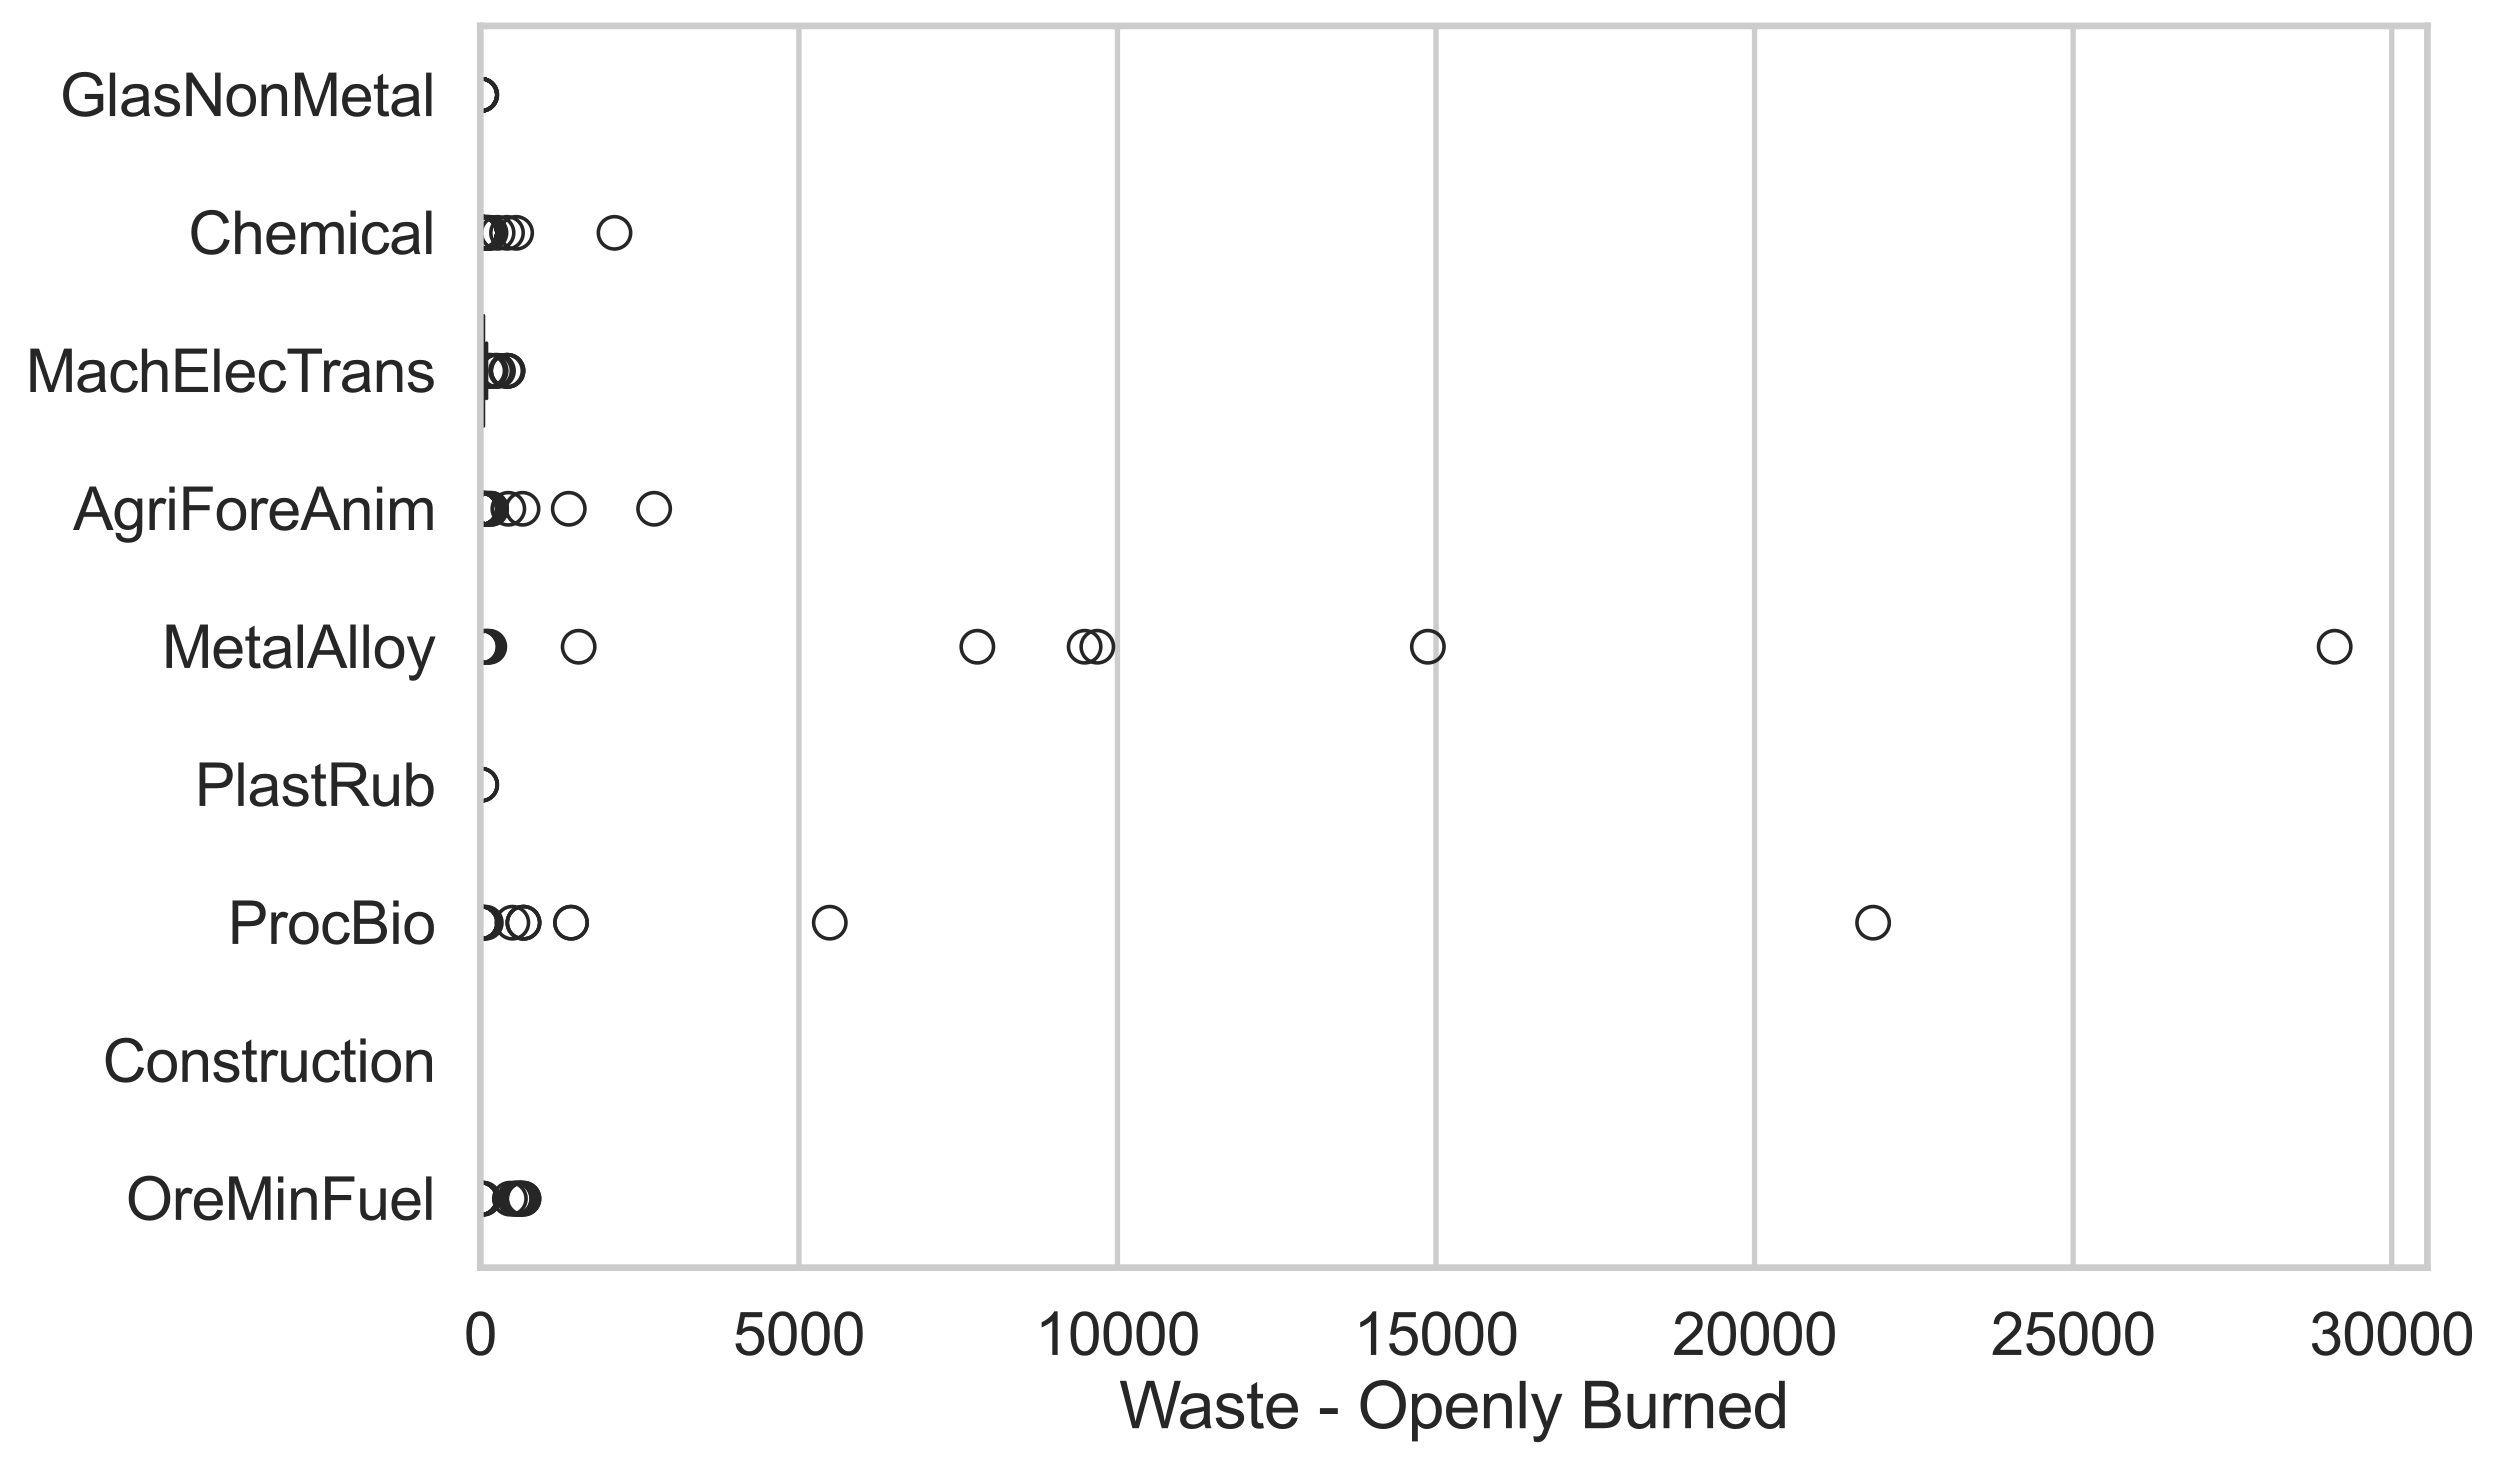 <?xml version="1.0" encoding="utf-8" standalone="no"?>
<!DOCTYPE svg PUBLIC "-//W3C//DTD SVG 1.1//EN"
  "http://www.w3.org/Graphics/SVG/1.1/DTD/svg11.dtd">
<svg xmlns:xlink="http://www.w3.org/1999/xlink" width="695.904pt" height="408.553pt" viewBox="0 0 695.904 408.553" xmlns="http://www.w3.org/2000/svg" version="1.1">
 <defs>
  <style type="text/css">*{stroke-linejoin: round; stroke-linecap: butt}</style>
 </defs>
 <g id="figure_1">
  <g id="patch_1">
   <path d="M 0 408.553 
L 695.904 408.553 
L 695.904 0 
L 0 0 
z
" style="fill: #ffffff"/>
  </g>
  <g id="axes_1">
   <g id="patch_2">
    <path d="M 133.697 352.86 
L 675.695 352.86 
L 675.695 7.2 
L 133.697 7.2 
z
" style="fill: #ffffff"/>
   </g>
   <g id="matplotlib.axis_1">
    <g id="xtick_1">
     <g id="line2d_1">
      <path d="M 133.697 352.86 
L 133.697 7.2 
" clip-path="url(#p4b4f514a23)" style="fill: none; stroke: #cccccc; stroke-width: 1.5; stroke-linecap: round"/>
     </g>
     <g id="text_1">
      <!-- 0 -->
      <g style="fill: #262626" transform="translate(129.109 377.17) scale(0.165 -0.165)">
       <defs>
        <path id="ArialMT-30" d="M 266 2259 
Q 266 3072 433 3567 
Q 600 4063 929 4331 
Q 1259 4600 1759 4600 
Q 2128 4600 2406 4451 
Q 2684 4303 2865 4023 
Q 3047 3744 3150 3342 
Q 3253 2941 3253 2259 
Q 3253 1453 3087 958 
Q 2922 463 2592 192 
Q 2263 -78 1759 -78 
Q 1097 -78 719 397 
Q 266 969 266 2259 
z
M 844 2259 
Q 844 1131 1108 757 
Q 1372 384 1759 384 
Q 2147 384 2411 759 
Q 2675 1134 2675 2259 
Q 2675 3391 2411 3762 
Q 2147 4134 1753 4134 
Q 1366 4134 1134 3806 
Q 844 3388 844 2259 
z
" transform="scale(0.016)"/>
       </defs>
       <use xlink:href="#ArialMT-30"/>
      </g>
     </g>
    </g>
    <g id="xtick_2">
     <g id="line2d_2">
      <path d="M 222.375 352.86 
L 222.375 7.2 
" clip-path="url(#p4b4f514a23)" style="fill: none; stroke: #cccccc; stroke-width: 1.5; stroke-linecap: round"/>
     </g>
     <g id="text_2">
      <!-- 5000 -->
      <g style="fill: #262626" transform="translate(204.024 377.17) scale(0.165 -0.165)">
       <defs>
        <path id="ArialMT-35" d="M 266 1200 
L 856 1250 
Q 922 819 1161 601 
Q 1400 384 1738 384 
Q 2144 384 2425 690 
Q 2706 997 2706 1503 
Q 2706 1984 2436 2262 
Q 2166 2541 1728 2541 
Q 1456 2541 1237 2417 
Q 1019 2294 894 2097 
L 366 2166 
L 809 4519 
L 3088 4519 
L 3088 3981 
L 1259 3981 
L 1013 2750 
Q 1425 3038 1878 3038 
Q 2478 3038 2890 2622 
Q 3303 2206 3303 1553 
Q 3303 931 2941 478 
Q 2500 -78 1738 -78 
Q 1113 -78 717 272 
Q 322 622 266 1200 
z
" transform="scale(0.016)"/>
       </defs>
       <use xlink:href="#ArialMT-35"/>
       <use xlink:href="#ArialMT-30" transform="translate(55.615 0)"/>
       <use xlink:href="#ArialMT-30" transform="translate(111.23 0)"/>
       <use xlink:href="#ArialMT-30" transform="translate(166.846 0)"/>
      </g>
     </g>
    </g>
    <g id="xtick_3">
     <g id="line2d_3">
      <path d="M 311.053 352.86 
L 311.053 7.2 
" clip-path="url(#p4b4f514a23)" style="fill: none; stroke: #cccccc; stroke-width: 1.5; stroke-linecap: round"/>
     </g>
     <g id="text_3">
      <!-- 10000 -->
      <g style="fill: #262626" transform="translate(288.114 377.17) scale(0.165 -0.165)">
       <defs>
        <path id="ArialMT-31" d="M 2384 0 
L 1822 0 
L 1822 3584 
Q 1619 3391 1289 3197 
Q 959 3003 697 2906 
L 697 3450 
Q 1169 3672 1522 3987 
Q 1875 4303 2022 4600 
L 2384 4600 
L 2384 0 
z
" transform="scale(0.016)"/>
       </defs>
       <use xlink:href="#ArialMT-31"/>
       <use xlink:href="#ArialMT-30" transform="translate(55.615 0)"/>
       <use xlink:href="#ArialMT-30" transform="translate(111.23 0)"/>
       <use xlink:href="#ArialMT-30" transform="translate(166.846 0)"/>
       <use xlink:href="#ArialMT-30" transform="translate(222.461 0)"/>
      </g>
     </g>
    </g>
    <g id="xtick_4">
     <g id="line2d_4">
      <path d="M 399.731 352.86 
L 399.731 7.2 
" clip-path="url(#p4b4f514a23)" style="fill: none; stroke: #cccccc; stroke-width: 1.5; stroke-linecap: round"/>
     </g>
     <g id="text_4">
      <!-- 15000 -->
      <g style="fill: #262626" transform="translate(376.792 377.17) scale(0.165 -0.165)">
       <use xlink:href="#ArialMT-31"/>
       <use xlink:href="#ArialMT-35" transform="translate(55.615 0)"/>
       <use xlink:href="#ArialMT-30" transform="translate(111.23 0)"/>
       <use xlink:href="#ArialMT-30" transform="translate(166.846 0)"/>
       <use xlink:href="#ArialMT-30" transform="translate(222.461 0)"/>
      </g>
     </g>
    </g>
    <g id="xtick_5">
     <g id="line2d_5">
      <path d="M 488.409 352.86 
L 488.409 7.2 
" clip-path="url(#p4b4f514a23)" style="fill: none; stroke: #cccccc; stroke-width: 1.5; stroke-linecap: round"/>
     </g>
     <g id="text_5">
      <!-- 20000 -->
      <g style="fill: #262626" transform="translate(465.47 377.17) scale(0.165 -0.165)">
       <defs>
        <path id="ArialMT-32" d="M 3222 541 
L 3222 0 
L 194 0 
Q 188 203 259 391 
Q 375 700 629 1000 
Q 884 1300 1366 1694 
Q 2113 2306 2375 2664 
Q 2638 3022 2638 3341 
Q 2638 3675 2398 3904 
Q 2159 4134 1775 4134 
Q 1369 4134 1125 3890 
Q 881 3647 878 3216 
L 300 3275 
Q 359 3922 746 4261 
Q 1134 4600 1788 4600 
Q 2447 4600 2831 4234 
Q 3216 3869 3216 3328 
Q 3216 3053 3103 2787 
Q 2991 2522 2730 2228 
Q 2469 1934 1863 1422 
Q 1356 997 1212 845 
Q 1069 694 975 541 
L 3222 541 
z
" transform="scale(0.016)"/>
       </defs>
       <use xlink:href="#ArialMT-32"/>
       <use xlink:href="#ArialMT-30" transform="translate(55.615 0)"/>
       <use xlink:href="#ArialMT-30" transform="translate(111.23 0)"/>
       <use xlink:href="#ArialMT-30" transform="translate(166.846 0)"/>
       <use xlink:href="#ArialMT-30" transform="translate(222.461 0)"/>
      </g>
     </g>
    </g>
    <g id="xtick_6">
     <g id="line2d_6">
      <path d="M 577.087 352.86 
L 577.087 7.2 
" clip-path="url(#p4b4f514a23)" style="fill: none; stroke: #cccccc; stroke-width: 1.5; stroke-linecap: round"/>
     </g>
     <g id="text_6">
      <!-- 25000 -->
      <g style="fill: #262626" transform="translate(554.148 377.17) scale(0.165 -0.165)">
       <use xlink:href="#ArialMT-32"/>
       <use xlink:href="#ArialMT-35" transform="translate(55.615 0)"/>
       <use xlink:href="#ArialMT-30" transform="translate(111.23 0)"/>
       <use xlink:href="#ArialMT-30" transform="translate(166.846 0)"/>
       <use xlink:href="#ArialMT-30" transform="translate(222.461 0)"/>
      </g>
     </g>
    </g>
    <g id="xtick_7">
     <g id="line2d_7">
      <path d="M 665.765 352.86 
L 665.765 7.2 
" clip-path="url(#p4b4f514a23)" style="fill: none; stroke: #cccccc; stroke-width: 1.5; stroke-linecap: round"/>
     </g>
     <g id="text_7">
      <!-- 30000 -->
      <g style="fill: #262626" transform="translate(642.826 377.17) scale(0.165 -0.165)">
       <defs>
        <path id="ArialMT-33" d="M 269 1209 
L 831 1284 
Q 928 806 1161 595 
Q 1394 384 1728 384 
Q 2125 384 2398 659 
Q 2672 934 2672 1341 
Q 2672 1728 2419 1979 
Q 2166 2231 1775 2231 
Q 1616 2231 1378 2169 
L 1441 2663 
Q 1497 2656 1531 2656 
Q 1891 2656 2178 2843 
Q 2466 3031 2466 3422 
Q 2466 3731 2256 3934 
Q 2047 4138 1716 4138 
Q 1388 4138 1169 3931 
Q 950 3725 888 3313 
L 325 3413 
Q 428 3978 793 4289 
Q 1159 4600 1703 4600 
Q 2078 4600 2393 4439 
Q 2709 4278 2876 4000 
Q 3044 3722 3044 3409 
Q 3044 3113 2884 2869 
Q 2725 2625 2413 2481 
Q 2819 2388 3044 2092 
Q 3269 1797 3269 1353 
Q 3269 753 2831 336 
Q 2394 -81 1725 -81 
Q 1122 -81 723 278 
Q 325 638 269 1209 
z
" transform="scale(0.016)"/>
       </defs>
       <use xlink:href="#ArialMT-33"/>
       <use xlink:href="#ArialMT-30" transform="translate(55.615 0)"/>
       <use xlink:href="#ArialMT-30" transform="translate(111.23 0)"/>
       <use xlink:href="#ArialMT-30" transform="translate(166.846 0)"/>
       <use xlink:href="#ArialMT-30" transform="translate(222.461 0)"/>
      </g>
     </g>
    </g>
    <g id="text_8">
     <!-- Waste - Openly Burned -->
     <g style="fill: #262626" transform="translate(311.497 397.564) scale(0.18 -0.18)">
      <defs>
       <path id="ArialMT-57" d="M 1294 0 
L 78 4581 
L 700 4581 
L 1397 1578 
Q 1509 1106 1591 641 
Q 1766 1375 1797 1488 
L 2669 4581 
L 3400 4581 
L 4056 2263 
Q 4303 1400 4413 641 
Q 4500 1075 4641 1638 
L 5359 4581 
L 5969 4581 
L 4713 0 
L 4128 0 
L 3163 3491 
Q 3041 3928 3019 4028 
Q 2947 3713 2884 3491 
L 1913 0 
L 1294 0 
z
" transform="scale(0.016)"/>
       <path id="ArialMT-61" d="M 2588 409 
Q 2275 144 1986 34 
Q 1697 -75 1366 -75 
Q 819 -75 525 192 
Q 231 459 231 875 
Q 231 1119 342 1320 
Q 453 1522 633 1644 
Q 813 1766 1038 1828 
Q 1203 1872 1538 1913 
Q 2219 1994 2541 2106 
Q 2544 2222 2544 2253 
Q 2544 2597 2384 2738 
Q 2169 2928 1744 2928 
Q 1347 2928 1158 2789 
Q 969 2650 878 2297 
L 328 2372 
Q 403 2725 575 2942 
Q 747 3159 1072 3276 
Q 1397 3394 1825 3394 
Q 2250 3394 2515 3294 
Q 2781 3194 2906 3042 
Q 3031 2891 3081 2659 
Q 3109 2516 3109 2141 
L 3109 1391 
Q 3109 606 3145 398 
Q 3181 191 3288 0 
L 2700 0 
Q 2613 175 2588 409 
z
M 2541 1666 
Q 2234 1541 1622 1453 
Q 1275 1403 1131 1340 
Q 988 1278 909 1158 
Q 831 1038 831 891 
Q 831 666 1001 516 
Q 1172 366 1500 366 
Q 1825 366 2078 508 
Q 2331 650 2450 897 
Q 2541 1088 2541 1459 
L 2541 1666 
z
" transform="scale(0.016)"/>
       <path id="ArialMT-73" d="M 197 991 
L 753 1078 
Q 800 744 1014 566 
Q 1228 388 1613 388 
Q 2000 388 2187 545 
Q 2375 703 2375 916 
Q 2375 1106 2209 1216 
Q 2094 1291 1634 1406 
Q 1016 1563 777 1677 
Q 538 1791 414 1992 
Q 291 2194 291 2438 
Q 291 2659 392 2848 
Q 494 3038 669 3163 
Q 800 3259 1026 3326 
Q 1253 3394 1513 3394 
Q 1903 3394 2198 3281 
Q 2494 3169 2634 2976 
Q 2775 2784 2828 2463 
L 2278 2388 
Q 2241 2644 2061 2787 
Q 1881 2931 1553 2931 
Q 1166 2931 1000 2803 
Q 834 2675 834 2503 
Q 834 2394 903 2306 
Q 972 2216 1119 2156 
Q 1203 2125 1616 2013 
Q 2213 1853 2448 1751 
Q 2684 1650 2818 1456 
Q 2953 1263 2953 975 
Q 2953 694 2789 445 
Q 2625 197 2315 61 
Q 2006 -75 1616 -75 
Q 969 -75 630 194 
Q 291 463 197 991 
z
" transform="scale(0.016)"/>
       <path id="ArialMT-74" d="M 1650 503 
L 1731 6 
Q 1494 -44 1306 -44 
Q 1000 -44 831 53 
Q 663 150 594 308 
Q 525 466 525 972 
L 525 2881 
L 113 2881 
L 113 3319 
L 525 3319 
L 525 4141 
L 1084 4478 
L 1084 3319 
L 1650 3319 
L 1650 2881 
L 1084 2881 
L 1084 941 
Q 1084 700 1114 631 
Q 1144 563 1211 522 
Q 1278 481 1403 481 
Q 1497 481 1650 503 
z
" transform="scale(0.016)"/>
       <path id="ArialMT-65" d="M 2694 1069 
L 3275 997 
Q 3138 488 2766 206 
Q 2394 -75 1816 -75 
Q 1088 -75 661 373 
Q 234 822 234 1631 
Q 234 2469 665 2931 
Q 1097 3394 1784 3394 
Q 2450 3394 2872 2941 
Q 3294 2488 3294 1666 
Q 3294 1616 3291 1516 
L 816 1516 
Q 847 969 1125 678 
Q 1403 388 1819 388 
Q 2128 388 2347 550 
Q 2566 713 2694 1069 
z
M 847 1978 
L 2700 1978 
Q 2663 2397 2488 2606 
Q 2219 2931 1791 2931 
Q 1403 2931 1139 2672 
Q 875 2413 847 1978 
z
" transform="scale(0.016)"/>
       <path id="ArialMT-20" transform="scale(0.016)"/>
       <path id="ArialMT-2d" d="M 203 1375 
L 203 1941 
L 1931 1941 
L 1931 1375 
L 203 1375 
z
" transform="scale(0.016)"/>
       <path id="ArialMT-4f" d="M 309 2231 
Q 309 3372 921 4017 
Q 1534 4663 2503 4663 
Q 3138 4663 3647 4359 
Q 4156 4056 4423 3514 
Q 4691 2972 4691 2284 
Q 4691 1588 4409 1038 
Q 4128 488 3612 205 
Q 3097 -78 2500 -78 
Q 1853 -78 1343 234 
Q 834 547 571 1087 
Q 309 1628 309 2231 
z
M 934 2222 
Q 934 1394 1379 917 
Q 1825 441 2497 441 
Q 3181 441 3623 922 
Q 4066 1403 4066 2288 
Q 4066 2847 3877 3264 
Q 3688 3681 3323 3911 
Q 2959 4141 2506 4141 
Q 1863 4141 1398 3698 
Q 934 3256 934 2222 
z
" transform="scale(0.016)"/>
       <path id="ArialMT-70" d="M 422 -1272 
L 422 3319 
L 934 3319 
L 934 2888 
Q 1116 3141 1344 3267 
Q 1572 3394 1897 3394 
Q 2322 3394 2647 3175 
Q 2972 2956 3137 2557 
Q 3303 2159 3303 1684 
Q 3303 1175 3120 767 
Q 2938 359 2589 142 
Q 2241 -75 1856 -75 
Q 1575 -75 1351 44 
Q 1128 163 984 344 
L 984 -1272 
L 422 -1272 
z
M 931 1641 
Q 931 1000 1190 694 
Q 1450 388 1819 388 
Q 2194 388 2461 705 
Q 2728 1022 2728 1688 
Q 2728 2322 2467 2637 
Q 2206 2953 1844 2953 
Q 1484 2953 1207 2617 
Q 931 2281 931 1641 
z
" transform="scale(0.016)"/>
       <path id="ArialMT-6e" d="M 422 0 
L 422 3319 
L 928 3319 
L 928 2847 
Q 1294 3394 1984 3394 
Q 2284 3394 2536 3286 
Q 2788 3178 2913 3003 
Q 3038 2828 3088 2588 
Q 3119 2431 3119 2041 
L 3119 0 
L 2556 0 
L 2556 2019 
Q 2556 2363 2490 2533 
Q 2425 2703 2258 2804 
Q 2091 2906 1866 2906 
Q 1506 2906 1245 2678 
Q 984 2450 984 1813 
L 984 0 
L 422 0 
z
" transform="scale(0.016)"/>
       <path id="ArialMT-6c" d="M 409 0 
L 409 4581 
L 972 4581 
L 972 0 
L 409 0 
z
" transform="scale(0.016)"/>
       <path id="ArialMT-79" d="M 397 -1278 
L 334 -750 
Q 519 -800 656 -800 
Q 844 -800 956 -737 
Q 1069 -675 1141 -563 
Q 1194 -478 1313 -144 
Q 1328 -97 1363 -6 
L 103 3319 
L 709 3319 
L 1400 1397 
Q 1534 1031 1641 628 
Q 1738 1016 1872 1384 
L 2581 3319 
L 3144 3319 
L 1881 -56 
Q 1678 -603 1566 -809 
Q 1416 -1088 1222 -1217 
Q 1028 -1347 759 -1347 
Q 597 -1347 397 -1278 
z
" transform="scale(0.016)"/>
       <path id="ArialMT-42" d="M 469 0 
L 469 4581 
L 2188 4581 
Q 2713 4581 3030 4442 
Q 3347 4303 3526 4014 
Q 3706 3725 3706 3409 
Q 3706 3116 3547 2856 
Q 3388 2597 3066 2438 
Q 3481 2316 3704 2022 
Q 3928 1728 3928 1328 
Q 3928 1006 3792 729 
Q 3656 453 3456 303 
Q 3256 153 2954 76 
Q 2653 0 2216 0 
L 469 0 
z
M 1075 2656 
L 2066 2656 
Q 2469 2656 2644 2709 
Q 2875 2778 2992 2937 
Q 3109 3097 3109 3338 
Q 3109 3566 3000 3739 
Q 2891 3913 2687 3977 
Q 2484 4041 1991 4041 
L 1075 4041 
L 1075 2656 
z
M 1075 541 
L 2216 541 
Q 2509 541 2628 563 
Q 2838 600 2978 687 
Q 3119 775 3209 942 
Q 3300 1109 3300 1328 
Q 3300 1584 3169 1773 
Q 3038 1963 2805 2039 
Q 2572 2116 2134 2116 
L 1075 2116 
L 1075 541 
z
" transform="scale(0.016)"/>
       <path id="ArialMT-75" d="M 2597 0 
L 2597 488 
Q 2209 -75 1544 -75 
Q 1250 -75 995 37 
Q 741 150 617 320 
Q 494 491 444 738 
Q 409 903 409 1263 
L 409 3319 
L 972 3319 
L 972 1478 
Q 972 1038 1006 884 
Q 1059 663 1231 536 
Q 1403 409 1656 409 
Q 1909 409 2131 539 
Q 2353 669 2445 892 
Q 2538 1116 2538 1541 
L 2538 3319 
L 3100 3319 
L 3100 0 
L 2597 0 
z
" transform="scale(0.016)"/>
       <path id="ArialMT-72" d="M 416 0 
L 416 3319 
L 922 3319 
L 922 2816 
Q 1116 3169 1280 3281 
Q 1444 3394 1641 3394 
Q 1925 3394 2219 3213 
L 2025 2691 
Q 1819 2813 1613 2813 
Q 1428 2813 1281 2702 
Q 1134 2591 1072 2394 
Q 978 2094 978 1738 
L 978 0 
L 416 0 
z
" transform="scale(0.016)"/>
       <path id="ArialMT-64" d="M 2575 0 
L 2575 419 
Q 2259 -75 1647 -75 
Q 1250 -75 917 144 
Q 584 363 401 755 
Q 219 1147 219 1656 
Q 219 2153 384 2558 
Q 550 2963 881 3178 
Q 1213 3394 1622 3394 
Q 1922 3394 2156 3267 
Q 2391 3141 2538 2938 
L 2538 4581 
L 3097 4581 
L 3097 0 
L 2575 0 
z
M 797 1656 
Q 797 1019 1065 703 
Q 1334 388 1700 388 
Q 2069 388 2326 689 
Q 2584 991 2584 1609 
Q 2584 2291 2321 2609 
Q 2059 2928 1675 2928 
Q 1300 2928 1048 2622 
Q 797 2316 797 1656 
z
" transform="scale(0.016)"/>
      </defs>
      <use xlink:href="#ArialMT-57"/>
      <use xlink:href="#ArialMT-61" transform="translate(90.635 0)"/>
      <use xlink:href="#ArialMT-73" transform="translate(146.25 0)"/>
      <use xlink:href="#ArialMT-74" transform="translate(196.25 0)"/>
      <use xlink:href="#ArialMT-65" transform="translate(224.033 0)"/>
      <use xlink:href="#ArialMT-20" transform="translate(279.648 0)"/>
      <use xlink:href="#ArialMT-2d" transform="translate(307.432 0)"/>
      <use xlink:href="#ArialMT-20" transform="translate(340.732 0)"/>
      <use xlink:href="#ArialMT-4f" transform="translate(368.516 0)"/>
      <use xlink:href="#ArialMT-70" transform="translate(446.299 0)"/>
      <use xlink:href="#ArialMT-65" transform="translate(501.914 0)"/>
      <use xlink:href="#ArialMT-6e" transform="translate(557.529 0)"/>
      <use xlink:href="#ArialMT-6c" transform="translate(613.145 0)"/>
      <use xlink:href="#ArialMT-79" transform="translate(635.361 0)"/>
      <use xlink:href="#ArialMT-20" transform="translate(685.361 0)"/>
      <use xlink:href="#ArialMT-42" transform="translate(713.145 0)"/>
      <use xlink:href="#ArialMT-75" transform="translate(779.844 0)"/>
      <use xlink:href="#ArialMT-72" transform="translate(835.459 0)"/>
      <use xlink:href="#ArialMT-6e" transform="translate(868.76 0)"/>
      <use xlink:href="#ArialMT-65" transform="translate(924.375 0)"/>
      <use xlink:href="#ArialMT-64" transform="translate(979.99 0)"/>
     </g>
    </g>
   </g>
   <g id="matplotlib.axis_2">
    <g id="ytick_1">
     <g id="text_9">
      <!-- GlasNonMetal -->
      <g style="fill: #262626" transform="translate(16.659 32.309) scale(0.165 -0.165)">
       <defs>
        <path id="ArialMT-47" d="M 2638 1797 
L 2638 2334 
L 4578 2338 
L 4578 638 
Q 4131 281 3656 101 
Q 3181 -78 2681 -78 
Q 2006 -78 1454 211 
Q 903 500 622 1047 
Q 341 1594 341 2269 
Q 341 2938 620 3517 
Q 900 4097 1425 4378 
Q 1950 4659 2634 4659 
Q 3131 4659 3532 4498 
Q 3934 4338 4162 4050 
Q 4391 3763 4509 3300 
L 3963 3150 
Q 3859 3500 3706 3700 
Q 3553 3900 3268 4020 
Q 2984 4141 2638 4141 
Q 2222 4141 1919 4014 
Q 1616 3888 1430 3681 
Q 1244 3475 1141 3228 
Q 966 2803 966 2306 
Q 966 1694 1177 1281 
Q 1388 869 1791 669 
Q 2194 469 2647 469 
Q 3041 469 3416 620 
Q 3791 772 3984 944 
L 3984 1797 
L 2638 1797 
z
" transform="scale(0.016)"/>
        <path id="ArialMT-4e" d="M 488 0 
L 488 4581 
L 1109 4581 
L 3516 984 
L 3516 4581 
L 4097 4581 
L 4097 0 
L 3475 0 
L 1069 3600 
L 1069 0 
L 488 0 
z
" transform="scale(0.016)"/>
        <path id="ArialMT-6f" d="M 213 1659 
Q 213 2581 725 3025 
Q 1153 3394 1769 3394 
Q 2453 3394 2887 2945 
Q 3322 2497 3322 1706 
Q 3322 1066 3130 698 
Q 2938 331 2570 128 
Q 2203 -75 1769 -75 
Q 1072 -75 642 372 
Q 213 819 213 1659 
z
M 791 1659 
Q 791 1022 1069 705 
Q 1347 388 1769 388 
Q 2188 388 2466 706 
Q 2744 1025 2744 1678 
Q 2744 2294 2464 2611 
Q 2184 2928 1769 2928 
Q 1347 2928 1069 2612 
Q 791 2297 791 1659 
z
" transform="scale(0.016)"/>
        <path id="ArialMT-4d" d="M 475 0 
L 475 4581 
L 1388 4581 
L 2472 1338 
Q 2622 884 2691 659 
Q 2769 909 2934 1394 
L 4031 4581 
L 4847 4581 
L 4847 0 
L 4263 0 
L 4263 3834 
L 2931 0 
L 2384 0 
L 1059 3900 
L 1059 0 
L 475 0 
z
" transform="scale(0.016)"/>
       </defs>
       <use xlink:href="#ArialMT-47"/>
       <use xlink:href="#ArialMT-6c" transform="translate(77.783 0)"/>
       <use xlink:href="#ArialMT-61" transform="translate(100 0)"/>
       <use xlink:href="#ArialMT-73" transform="translate(155.615 0)"/>
       <use xlink:href="#ArialMT-4e" transform="translate(205.615 0)"/>
       <use xlink:href="#ArialMT-6f" transform="translate(277.832 0)"/>
       <use xlink:href="#ArialMT-6e" transform="translate(333.447 0)"/>
       <use xlink:href="#ArialMT-4d" transform="translate(389.062 0)"/>
       <use xlink:href="#ArialMT-65" transform="translate(472.363 0)"/>
       <use xlink:href="#ArialMT-74" transform="translate(527.979 0)"/>
       <use xlink:href="#ArialMT-61" transform="translate(555.762 0)"/>
       <use xlink:href="#ArialMT-6c" transform="translate(611.377 0)"/>
      </g>
     </g>
    </g>
    <g id="ytick_2">
     <g id="text_10">
      <!-- Chemical -->
      <g style="fill: #262626" transform="translate(52.428 70.715) scale(0.165 -0.165)">
       <defs>
        <path id="ArialMT-43" d="M 3763 1606 
L 4369 1453 
Q 4178 706 3683 314 
Q 3188 -78 2472 -78 
Q 1731 -78 1267 223 
Q 803 525 561 1097 
Q 319 1669 319 2325 
Q 319 3041 592 3573 
Q 866 4106 1370 4382 
Q 1875 4659 2481 4659 
Q 3169 4659 3637 4309 
Q 4106 3959 4291 3325 
L 3694 3184 
Q 3534 3684 3231 3912 
Q 2928 4141 2469 4141 
Q 1941 4141 1586 3887 
Q 1231 3634 1087 3207 
Q 944 2781 944 2328 
Q 944 1744 1114 1308 
Q 1284 872 1643 656 
Q 2003 441 2422 441 
Q 2931 441 3284 734 
Q 3638 1028 3763 1606 
z
" transform="scale(0.016)"/>
        <path id="ArialMT-68" d="M 422 0 
L 422 4581 
L 984 4581 
L 984 2938 
Q 1378 3394 1978 3394 
Q 2347 3394 2619 3248 
Q 2891 3103 3008 2847 
Q 3125 2591 3125 2103 
L 3125 0 
L 2563 0 
L 2563 2103 
Q 2563 2525 2380 2717 
Q 2197 2909 1863 2909 
Q 1613 2909 1392 2779 
Q 1172 2650 1078 2428 
Q 984 2206 984 1816 
L 984 0 
L 422 0 
z
" transform="scale(0.016)"/>
        <path id="ArialMT-6d" d="M 422 0 
L 422 3319 
L 925 3319 
L 925 2853 
Q 1081 3097 1340 3245 
Q 1600 3394 1931 3394 
Q 2300 3394 2536 3241 
Q 2772 3088 2869 2813 
Q 3263 3394 3894 3394 
Q 4388 3394 4653 3120 
Q 4919 2847 4919 2278 
L 4919 0 
L 4359 0 
L 4359 2091 
Q 4359 2428 4304 2576 
Q 4250 2725 4106 2815 
Q 3963 2906 3769 2906 
Q 3419 2906 3187 2673 
Q 2956 2441 2956 1928 
L 2956 0 
L 2394 0 
L 2394 2156 
Q 2394 2531 2256 2718 
Q 2119 2906 1806 2906 
Q 1569 2906 1367 2781 
Q 1166 2656 1075 2415 
Q 984 2175 984 1722 
L 984 0 
L 422 0 
z
" transform="scale(0.016)"/>
        <path id="ArialMT-69" d="M 425 3934 
L 425 4581 
L 988 4581 
L 988 3934 
L 425 3934 
z
M 425 0 
L 425 3319 
L 988 3319 
L 988 0 
L 425 0 
z
" transform="scale(0.016)"/>
        <path id="ArialMT-63" d="M 2588 1216 
L 3141 1144 
Q 3050 572 2676 248 
Q 2303 -75 1759 -75 
Q 1078 -75 664 370 
Q 250 816 250 1647 
Q 250 2184 428 2587 
Q 606 2991 970 3192 
Q 1334 3394 1763 3394 
Q 2303 3394 2647 3120 
Q 2991 2847 3088 2344 
L 2541 2259 
Q 2463 2594 2264 2762 
Q 2066 2931 1784 2931 
Q 1359 2931 1093 2626 
Q 828 2322 828 1663 
Q 828 994 1084 691 
Q 1341 388 1753 388 
Q 2084 388 2306 591 
Q 2528 794 2588 1216 
z
" transform="scale(0.016)"/>
       </defs>
       <use xlink:href="#ArialMT-43"/>
       <use xlink:href="#ArialMT-68" transform="translate(72.217 0)"/>
       <use xlink:href="#ArialMT-65" transform="translate(127.832 0)"/>
       <use xlink:href="#ArialMT-6d" transform="translate(183.447 0)"/>
       <use xlink:href="#ArialMT-69" transform="translate(266.748 0)"/>
       <use xlink:href="#ArialMT-63" transform="translate(288.965 0)"/>
       <use xlink:href="#ArialMT-61" transform="translate(338.965 0)"/>
       <use xlink:href="#ArialMT-6c" transform="translate(394.58 0)"/>
      </g>
     </g>
    </g>
    <g id="ytick_3">
     <g id="text_11">
      <!-- MachElecTrans -->
      <g style="fill: #262626" transform="translate(7.2 109.122) scale(0.165 -0.165)">
       <defs>
        <path id="ArialMT-45" d="M 506 0 
L 506 4581 
L 3819 4581 
L 3819 4041 
L 1113 4041 
L 1113 2638 
L 3647 2638 
L 3647 2100 
L 1113 2100 
L 1113 541 
L 3925 541 
L 3925 0 
L 506 0 
z
" transform="scale(0.016)"/>
        <path id="ArialMT-54" d="M 1659 0 
L 1659 4041 
L 150 4041 
L 150 4581 
L 3781 4581 
L 3781 4041 
L 2266 4041 
L 2266 0 
L 1659 0 
z
" transform="scale(0.016)"/>
       </defs>
       <use xlink:href="#ArialMT-4d"/>
       <use xlink:href="#ArialMT-61" transform="translate(83.301 0)"/>
       <use xlink:href="#ArialMT-63" transform="translate(138.916 0)"/>
       <use xlink:href="#ArialMT-68" transform="translate(188.916 0)"/>
       <use xlink:href="#ArialMT-45" transform="translate(244.531 0)"/>
       <use xlink:href="#ArialMT-6c" transform="translate(311.23 0)"/>
       <use xlink:href="#ArialMT-65" transform="translate(333.447 0)"/>
       <use xlink:href="#ArialMT-63" transform="translate(389.062 0)"/>
       <use xlink:href="#ArialMT-54" transform="translate(439.062 0)"/>
       <use xlink:href="#ArialMT-72" transform="translate(496.396 0)"/>
       <use xlink:href="#ArialMT-61" transform="translate(529.697 0)"/>
       <use xlink:href="#ArialMT-6e" transform="translate(585.312 0)"/>
       <use xlink:href="#ArialMT-73" transform="translate(640.928 0)"/>
      </g>
     </g>
    </g>
    <g id="ytick_4">
     <g id="text_12">
      <!-- AgriForeAnim -->
      <g style="fill: #262626" transform="translate(20.341 147.529) scale(0.165 -0.165)">
       <defs>
        <path id="ArialMT-41" d="M -9 0 
L 1750 4581 
L 2403 4581 
L 4278 0 
L 3588 0 
L 3053 1388 
L 1138 1388 
L 634 0 
L -9 0 
z
M 1313 1881 
L 2866 1881 
L 2388 3150 
Q 2169 3728 2063 4100 
Q 1975 3659 1816 3225 
L 1313 1881 
z
" transform="scale(0.016)"/>
        <path id="ArialMT-67" d="M 319 -275 
L 866 -356 
Q 900 -609 1056 -725 
Q 1266 -881 1628 -881 
Q 2019 -881 2231 -725 
Q 2444 -569 2519 -288 
Q 2563 -116 2559 434 
Q 2191 0 1641 0 
Q 956 0 581 494 
Q 206 988 206 1678 
Q 206 2153 378 2554 
Q 550 2956 876 3175 
Q 1203 3394 1644 3394 
Q 2231 3394 2613 2919 
L 2613 3319 
L 3131 3319 
L 3131 450 
Q 3131 -325 2973 -648 
Q 2816 -972 2473 -1159 
Q 2131 -1347 1631 -1347 
Q 1038 -1347 672 -1080 
Q 306 -813 319 -275 
z
M 784 1719 
Q 784 1066 1043 766 
Q 1303 466 1694 466 
Q 2081 466 2343 764 
Q 2606 1063 2606 1700 
Q 2606 2309 2336 2618 
Q 2066 2928 1684 2928 
Q 1309 2928 1046 2623 
Q 784 2319 784 1719 
z
" transform="scale(0.016)"/>
        <path id="ArialMT-46" d="M 525 0 
L 525 4581 
L 3616 4581 
L 3616 4041 
L 1131 4041 
L 1131 2622 
L 3281 2622 
L 3281 2081 
L 1131 2081 
L 1131 0 
L 525 0 
z
" transform="scale(0.016)"/>
       </defs>
       <use xlink:href="#ArialMT-41"/>
       <use xlink:href="#ArialMT-67" transform="translate(66.699 0)"/>
       <use xlink:href="#ArialMT-72" transform="translate(122.314 0)"/>
       <use xlink:href="#ArialMT-69" transform="translate(155.615 0)"/>
       <use xlink:href="#ArialMT-46" transform="translate(177.832 0)"/>
       <use xlink:href="#ArialMT-6f" transform="translate(238.916 0)"/>
       <use xlink:href="#ArialMT-72" transform="translate(294.531 0)"/>
       <use xlink:href="#ArialMT-65" transform="translate(327.832 0)"/>
       <use xlink:href="#ArialMT-41" transform="translate(383.447 0)"/>
       <use xlink:href="#ArialMT-6e" transform="translate(450.146 0)"/>
       <use xlink:href="#ArialMT-69" transform="translate(505.762 0)"/>
       <use xlink:href="#ArialMT-6d" transform="translate(527.979 0)"/>
      </g>
     </g>
    </g>
    <g id="ytick_5">
     <g id="text_13">
      <!-- MetalAlloy -->
      <g style="fill: #262626" transform="translate(45.088 185.935) scale(0.165 -0.165)">
       <use xlink:href="#ArialMT-4d"/>
       <use xlink:href="#ArialMT-65" transform="translate(83.301 0)"/>
       <use xlink:href="#ArialMT-74" transform="translate(138.916 0)"/>
       <use xlink:href="#ArialMT-61" transform="translate(166.699 0)"/>
       <use xlink:href="#ArialMT-6c" transform="translate(222.314 0)"/>
       <use xlink:href="#ArialMT-41" transform="translate(244.531 0)"/>
       <use xlink:href="#ArialMT-6c" transform="translate(311.23 0)"/>
       <use xlink:href="#ArialMT-6c" transform="translate(333.447 0)"/>
       <use xlink:href="#ArialMT-6f" transform="translate(355.664 0)"/>
       <use xlink:href="#ArialMT-79" transform="translate(411.279 0)"/>
      </g>
     </g>
    </g>
    <g id="ytick_6">
     <g id="text_14">
      <!-- PlastRub -->
      <g style="fill: #262626" transform="translate(54.248 224.342) scale(0.165 -0.165)">
       <defs>
        <path id="ArialMT-50" d="M 494 0 
L 494 4581 
L 2222 4581 
Q 2678 4581 2919 4538 
Q 3256 4481 3484 4323 
Q 3713 4166 3852 3881 
Q 3991 3597 3991 3256 
Q 3991 2672 3619 2267 
Q 3247 1863 2275 1863 
L 1100 1863 
L 1100 0 
L 494 0 
z
M 1100 2403 
L 2284 2403 
Q 2872 2403 3119 2622 
Q 3366 2841 3366 3238 
Q 3366 3525 3220 3729 
Q 3075 3934 2838 4000 
Q 2684 4041 2272 4041 
L 1100 4041 
L 1100 2403 
z
" transform="scale(0.016)"/>
        <path id="ArialMT-52" d="M 503 0 
L 503 4581 
L 2534 4581 
Q 3147 4581 3465 4457 
Q 3784 4334 3975 4021 
Q 4166 3709 4166 3331 
Q 4166 2844 3850 2509 
Q 3534 2175 2875 2084 
Q 3116 1969 3241 1856 
Q 3506 1613 3744 1247 
L 4541 0 
L 3778 0 
L 3172 953 
Q 2906 1366 2734 1584 
Q 2563 1803 2427 1890 
Q 2291 1978 2150 2013 
Q 2047 2034 1813 2034 
L 1109 2034 
L 1109 0 
L 503 0 
z
M 1109 2559 
L 2413 2559 
Q 2828 2559 3062 2645 
Q 3297 2731 3419 2920 
Q 3541 3109 3541 3331 
Q 3541 3656 3305 3865 
Q 3069 4075 2559 4075 
L 1109 4075 
L 1109 2559 
z
" transform="scale(0.016)"/>
        <path id="ArialMT-62" d="M 941 0 
L 419 0 
L 419 4581 
L 981 4581 
L 981 2947 
Q 1338 3394 1891 3394 
Q 2197 3394 2470 3270 
Q 2744 3147 2920 2923 
Q 3097 2700 3197 2384 
Q 3297 2069 3297 1709 
Q 3297 856 2875 390 
Q 2453 -75 1863 -75 
Q 1275 -75 941 416 
L 941 0 
z
M 934 1684 
Q 934 1088 1097 822 
Q 1363 388 1816 388 
Q 2184 388 2453 708 
Q 2722 1028 2722 1663 
Q 2722 2313 2464 2622 
Q 2206 2931 1841 2931 
Q 1472 2931 1203 2611 
Q 934 2291 934 1684 
z
" transform="scale(0.016)"/>
       </defs>
       <use xlink:href="#ArialMT-50"/>
       <use xlink:href="#ArialMT-6c" transform="translate(66.699 0)"/>
       <use xlink:href="#ArialMT-61" transform="translate(88.916 0)"/>
       <use xlink:href="#ArialMT-73" transform="translate(144.531 0)"/>
       <use xlink:href="#ArialMT-74" transform="translate(194.531 0)"/>
       <use xlink:href="#ArialMT-52" transform="translate(222.314 0)"/>
       <use xlink:href="#ArialMT-75" transform="translate(294.531 0)"/>
       <use xlink:href="#ArialMT-62" transform="translate(350.146 0)"/>
      </g>
     </g>
    </g>
    <g id="ytick_7">
     <g id="text_15">
      <!-- ProcBio -->
      <g style="fill: #262626" transform="translate(63.424 262.749) scale(0.165 -0.165)">
       <use xlink:href="#ArialMT-50"/>
       <use xlink:href="#ArialMT-72" transform="translate(66.699 0)"/>
       <use xlink:href="#ArialMT-6f" transform="translate(100 0)"/>
       <use xlink:href="#ArialMT-63" transform="translate(155.615 0)"/>
       <use xlink:href="#ArialMT-42" transform="translate(205.615 0)"/>
       <use xlink:href="#ArialMT-69" transform="translate(272.314 0)"/>
       <use xlink:href="#ArialMT-6f" transform="translate(294.531 0)"/>
      </g>
     </g>
    </g>
    <g id="ytick_8">
     <g id="text_16">
      <!-- Construction -->
      <g style="fill: #262626" transform="translate(28.575 301.155) scale(0.165 -0.165)">
       <use xlink:href="#ArialMT-43"/>
       <use xlink:href="#ArialMT-6f" transform="translate(72.217 0)"/>
       <use xlink:href="#ArialMT-6e" transform="translate(127.832 0)"/>
       <use xlink:href="#ArialMT-73" transform="translate(183.447 0)"/>
       <use xlink:href="#ArialMT-74" transform="translate(233.447 0)"/>
       <use xlink:href="#ArialMT-72" transform="translate(261.23 0)"/>
       <use xlink:href="#ArialMT-75" transform="translate(294.531 0)"/>
       <use xlink:href="#ArialMT-63" transform="translate(350.146 0)"/>
       <use xlink:href="#ArialMT-74" transform="translate(400.146 0)"/>
       <use xlink:href="#ArialMT-69" transform="translate(427.93 0)"/>
       <use xlink:href="#ArialMT-6f" transform="translate(450.146 0)"/>
       <use xlink:href="#ArialMT-6e" transform="translate(505.762 0)"/>
      </g>
     </g>
    </g>
    <g id="ytick_9">
     <g id="text_17">
      <!-- OreMinFuel -->
      <g style="fill: #262626" transform="translate(35.013 339.562) scale(0.165 -0.165)">
       <use xlink:href="#ArialMT-4f"/>
       <use xlink:href="#ArialMT-72" transform="translate(77.783 0)"/>
       <use xlink:href="#ArialMT-65" transform="translate(111.084 0)"/>
       <use xlink:href="#ArialMT-4d" transform="translate(166.699 0)"/>
       <use xlink:href="#ArialMT-69" transform="translate(250 0)"/>
       <use xlink:href="#ArialMT-6e" transform="translate(272.217 0)"/>
       <use xlink:href="#ArialMT-46" transform="translate(327.832 0)"/>
       <use xlink:href="#ArialMT-75" transform="translate(388.916 0)"/>
       <use xlink:href="#ArialMT-65" transform="translate(444.531 0)"/>
       <use xlink:href="#ArialMT-6c" transform="translate(500.146 0)"/>
      </g>
     </g>
    </g>
   </g>
   <g id="patch_3">
    <path d="M 133.698 11.041 
L 133.698 41.766 
L 133.723 41.766 
L 133.723 11.041 
L 133.698 11.041 
z
" clip-path="url(#p4b4f514a23)" style="fill: #ca74db; stroke: #262626; stroke-linejoin: miter"/>
   </g>
   <g id="line2d_8">
    <path d="M 133.698 26.403 
L 133.697 26.403 
" clip-path="url(#p4b4f514a23)" style="fill: none; stroke: #262626"/>
   </g>
   <g id="line2d_9">
    <path d="M 133.723 26.403 
L 133.755 26.403 
" clip-path="url(#p4b4f514a23)" style="fill: none; stroke: #262626"/>
   </g>
   <g id="line2d_10">
    <path d="M 133.697 18.722 
L 133.697 34.085 
" clip-path="url(#p4b4f514a23)" style="fill: none; stroke: #262626; stroke-linecap: round"/>
   </g>
   <g id="line2d_11">
    <path d="M 133.755 18.722 
L 133.755 34.085 
" clip-path="url(#p4b4f514a23)" style="fill: none; stroke: #262626; stroke-linecap: round"/>
   </g>
   <g id="line2d_12">
    <defs>
     <path id="me2cb4e67ff" d="M 0 4.5 
C 1.193 4.5 2.338 4.026 3.182 3.182 
C 4.026 2.338 4.5 1.193 4.5 0 
C 4.5 -1.193 4.026 -2.338 3.182 -3.182 
C 2.338 -4.026 1.193 -4.5 0 -4.5 
C -1.193 -4.5 -2.338 -4.026 -3.182 -3.182 
C -4.026 -2.338 -4.5 -1.193 -4.5 0 
C -4.5 1.193 -4.026 2.338 -3.182 3.182 
C -2.338 4.026 -1.193 4.5 0 4.5 
z
" style="stroke: #262626"/>
    </defs>
    <g clip-path="url(#p4b4f514a23)">
     <use xlink:href="#me2cb4e67ff" x="133.779" y="26.403" style="fill-opacity: 0; stroke: #262626"/>
     <use xlink:href="#me2cb4e67ff" x="133.9" y="26.403" style="fill-opacity: 0; stroke: #262626"/>
     <use xlink:href="#me2cb4e67ff" x="133.842" y="26.403" style="fill-opacity: 0; stroke: #262626"/>
     <use xlink:href="#me2cb4e67ff" x="133.78" y="26.403" style="fill-opacity: 0; stroke: #262626"/>
     <use xlink:href="#me2cb4e67ff" x="133.972" y="26.403" style="fill-opacity: 0; stroke: #262626"/>
     <use xlink:href="#me2cb4e67ff" x="133.783" y="26.403" style="fill-opacity: 0; stroke: #262626"/>
     <use xlink:href="#me2cb4e67ff" x="133.945" y="26.403" style="fill-opacity: 0; stroke: #262626"/>
     <use xlink:href="#me2cb4e67ff" x="133.793" y="26.403" style="fill-opacity: 0; stroke: #262626"/>
     <use xlink:href="#me2cb4e67ff" x="133.794" y="26.403" style="fill-opacity: 0; stroke: #262626"/>
     <use xlink:href="#me2cb4e67ff" x="133.797" y="26.403" style="fill-opacity: 0; stroke: #262626"/>
     <use xlink:href="#me2cb4e67ff" x="133.791" y="26.403" style="fill-opacity: 0; stroke: #262626"/>
     <use xlink:href="#me2cb4e67ff" x="133.791" y="26.403" style="fill-opacity: 0; stroke: #262626"/>
     <use xlink:href="#me2cb4e67ff" x="133.906" y="26.403" style="fill-opacity: 0; stroke: #262626"/>
    </g>
   </g>
   <g id="patch_4">
    <path d="M 133.707 49.447 
L 133.707 80.173 
L 133.742 80.173 
L 133.742 49.447 
L 133.707 49.447 
z
" clip-path="url(#p4b4f514a23)" style="fill: #5ca236; stroke: #262626; stroke-linejoin: miter"/>
   </g>
   <g id="line2d_13">
    <path d="M 133.707 64.81 
L 133.697 64.81 
" clip-path="url(#p4b4f514a23)" style="fill: none; stroke: #262626"/>
   </g>
   <g id="line2d_14">
    <path d="M 133.742 64.81 
L 133.795 64.81 
" clip-path="url(#p4b4f514a23)" style="fill: none; stroke: #262626"/>
   </g>
   <g id="line2d_15">
    <path d="M 133.697 57.129 
L 133.697 72.491 
" clip-path="url(#p4b4f514a23)" style="fill: none; stroke: #262626; stroke-linecap: round"/>
   </g>
   <g id="line2d_16">
    <path d="M 133.795 57.129 
L 133.795 72.491 
" clip-path="url(#p4b4f514a23)" style="fill: none; stroke: #262626; stroke-linecap: round"/>
   </g>
   <g id="line2d_17">
    <g clip-path="url(#p4b4f514a23)">
     <use xlink:href="#me2cb4e67ff" x="133.805" y="64.81" style="fill-opacity: 0; stroke: #262626"/>
     <use xlink:href="#me2cb4e67ff" x="133.796" y="64.81" style="fill-opacity: 0; stroke: #262626"/>
     <use xlink:href="#me2cb4e67ff" x="134.116" y="64.81" style="fill-opacity: 0; stroke: #262626"/>
     <use xlink:href="#me2cb4e67ff" x="133.942" y="64.81" style="fill-opacity: 0; stroke: #262626"/>
     <use xlink:href="#me2cb4e67ff" x="133.804" y="64.81" style="fill-opacity: 0; stroke: #262626"/>
     <use xlink:href="#me2cb4e67ff" x="133.796" y="64.81" style="fill-opacity: 0; stroke: #262626"/>
     <use xlink:href="#me2cb4e67ff" x="136.536" y="64.81" style="fill-opacity: 0; stroke: #262626"/>
     <use xlink:href="#me2cb4e67ff" x="134.803" y="64.81" style="fill-opacity: 0; stroke: #262626"/>
     <use xlink:href="#me2cb4e67ff" x="133.812" y="64.81" style="fill-opacity: 0; stroke: #262626"/>
     <use xlink:href="#me2cb4e67ff" x="134.742" y="64.81" style="fill-opacity: 0; stroke: #262626"/>
     <use xlink:href="#me2cb4e67ff" x="133.856" y="64.81" style="fill-opacity: 0; stroke: #262626"/>
     <use xlink:href="#me2cb4e67ff" x="133.821" y="64.81" style="fill-opacity: 0; stroke: #262626"/>
     <use xlink:href="#me2cb4e67ff" x="133.804" y="64.81" style="fill-opacity: 0; stroke: #262626"/>
     <use xlink:href="#me2cb4e67ff" x="134.411" y="64.81" style="fill-opacity: 0; stroke: #262626"/>
     <use xlink:href="#me2cb4e67ff" x="133.824" y="64.81" style="fill-opacity: 0; stroke: #262626"/>
     <use xlink:href="#me2cb4e67ff" x="133.818" y="64.81" style="fill-opacity: 0; stroke: #262626"/>
     <use xlink:href="#me2cb4e67ff" x="133.844" y="64.81" style="fill-opacity: 0; stroke: #262626"/>
     <use xlink:href="#me2cb4e67ff" x="143.678" y="64.81" style="fill-opacity: 0; stroke: #262626"/>
     <use xlink:href="#me2cb4e67ff" x="134.949" y="64.81" style="fill-opacity: 0; stroke: #262626"/>
     <use xlink:href="#me2cb4e67ff" x="133.917" y="64.81" style="fill-opacity: 0; stroke: #262626"/>
     <use xlink:href="#me2cb4e67ff" x="134.637" y="64.81" style="fill-opacity: 0; stroke: #262626"/>
     <use xlink:href="#me2cb4e67ff" x="133.833" y="64.81" style="fill-opacity: 0; stroke: #262626"/>
     <use xlink:href="#me2cb4e67ff" x="134.555" y="64.81" style="fill-opacity: 0; stroke: #262626"/>
     <use xlink:href="#me2cb4e67ff" x="134.451" y="64.81" style="fill-opacity: 0; stroke: #262626"/>
     <use xlink:href="#me2cb4e67ff" x="133.865" y="64.81" style="fill-opacity: 0; stroke: #262626"/>
     <use xlink:href="#me2cb4e67ff" x="133.876" y="64.81" style="fill-opacity: 0; stroke: #262626"/>
     <use xlink:href="#me2cb4e67ff" x="134.006" y="64.81" style="fill-opacity: 0; stroke: #262626"/>
     <use xlink:href="#me2cb4e67ff" x="133.798" y="64.81" style="fill-opacity: 0; stroke: #262626"/>
     <use xlink:href="#me2cb4e67ff" x="133.798" y="64.81" style="fill-opacity: 0; stroke: #262626"/>
     <use xlink:href="#me2cb4e67ff" x="135.984" y="64.81" style="fill-opacity: 0; stroke: #262626"/>
     <use xlink:href="#me2cb4e67ff" x="133.817" y="64.81" style="fill-opacity: 0; stroke: #262626"/>
     <use xlink:href="#me2cb4e67ff" x="133.838" y="64.81" style="fill-opacity: 0; stroke: #262626"/>
     <use xlink:href="#me2cb4e67ff" x="134.573" y="64.81" style="fill-opacity: 0; stroke: #262626"/>
     <use xlink:href="#me2cb4e67ff" x="134.12" y="64.81" style="fill-opacity: 0; stroke: #262626"/>
     <use xlink:href="#me2cb4e67ff" x="133.828" y="64.81" style="fill-opacity: 0; stroke: #262626"/>
     <use xlink:href="#me2cb4e67ff" x="133.795" y="64.81" style="fill-opacity: 0; stroke: #262626"/>
     <use xlink:href="#me2cb4e67ff" x="133.887" y="64.81" style="fill-opacity: 0; stroke: #262626"/>
     <use xlink:href="#me2cb4e67ff" x="134.428" y="64.81" style="fill-opacity: 0; stroke: #262626"/>
     <use xlink:href="#me2cb4e67ff" x="133.853" y="64.81" style="fill-opacity: 0; stroke: #262626"/>
     <use xlink:href="#me2cb4e67ff" x="134.174" y="64.81" style="fill-opacity: 0; stroke: #262626"/>
     <use xlink:href="#me2cb4e67ff" x="133.895" y="64.81" style="fill-opacity: 0; stroke: #262626"/>
     <use xlink:href="#me2cb4e67ff" x="133.795" y="64.81" style="fill-opacity: 0; stroke: #262626"/>
     <use xlink:href="#me2cb4e67ff" x="134.207" y="64.81" style="fill-opacity: 0; stroke: #262626"/>
     <use xlink:href="#me2cb4e67ff" x="134.003" y="64.81" style="fill-opacity: 0; stroke: #262626"/>
     <use xlink:href="#me2cb4e67ff" x="133.795" y="64.81" style="fill-opacity: 0; stroke: #262626"/>
     <use xlink:href="#me2cb4e67ff" x="133.83" y="64.81" style="fill-opacity: 0; stroke: #262626"/>
     <use xlink:href="#me2cb4e67ff" x="133.935" y="64.81" style="fill-opacity: 0; stroke: #262626"/>
     <use xlink:href="#me2cb4e67ff" x="133.816" y="64.81" style="fill-opacity: 0; stroke: #262626"/>
     <use xlink:href="#me2cb4e67ff" x="133.831" y="64.81" style="fill-opacity: 0; stroke: #262626"/>
     <use xlink:href="#me2cb4e67ff" x="135.582" y="64.81" style="fill-opacity: 0; stroke: #262626"/>
     <use xlink:href="#me2cb4e67ff" x="134.363" y="64.81" style="fill-opacity: 0; stroke: #262626"/>
     <use xlink:href="#me2cb4e67ff" x="133.864" y="64.81" style="fill-opacity: 0; stroke: #262626"/>
     <use xlink:href="#me2cb4e67ff" x="134.431" y="64.81" style="fill-opacity: 0; stroke: #262626"/>
     <use xlink:href="#me2cb4e67ff" x="134.157" y="64.81" style="fill-opacity: 0; stroke: #262626"/>
     <use xlink:href="#me2cb4e67ff" x="134.115" y="64.81" style="fill-opacity: 0; stroke: #262626"/>
     <use xlink:href="#me2cb4e67ff" x="134.176" y="64.81" style="fill-opacity: 0; stroke: #262626"/>
     <use xlink:href="#me2cb4e67ff" x="133.901" y="64.81" style="fill-opacity: 0; stroke: #262626"/>
     <use xlink:href="#me2cb4e67ff" x="133.856" y="64.81" style="fill-opacity: 0; stroke: #262626"/>
     <use xlink:href="#me2cb4e67ff" x="133.807" y="64.81" style="fill-opacity: 0; stroke: #262626"/>
     <use xlink:href="#me2cb4e67ff" x="133.877" y="64.81" style="fill-opacity: 0; stroke: #262626"/>
     <use xlink:href="#me2cb4e67ff" x="134.154" y="64.81" style="fill-opacity: 0; stroke: #262626"/>
     <use xlink:href="#me2cb4e67ff" x="133.842" y="64.81" style="fill-opacity: 0; stroke: #262626"/>
     <use xlink:href="#me2cb4e67ff" x="133.886" y="64.81" style="fill-opacity: 0; stroke: #262626"/>
     <use xlink:href="#me2cb4e67ff" x="133.849" y="64.81" style="fill-opacity: 0; stroke: #262626"/>
     <use xlink:href="#me2cb4e67ff" x="135.395" y="64.81" style="fill-opacity: 0; stroke: #262626"/>
     <use xlink:href="#me2cb4e67ff" x="133.967" y="64.81" style="fill-opacity: 0; stroke: #262626"/>
     <use xlink:href="#me2cb4e67ff" x="171.054" y="64.81" style="fill-opacity: 0; stroke: #262626"/>
     <use xlink:href="#me2cb4e67ff" x="133.81" y="64.81" style="fill-opacity: 0; stroke: #262626"/>
     <use xlink:href="#me2cb4e67ff" x="133.92" y="64.81" style="fill-opacity: 0; stroke: #262626"/>
     <use xlink:href="#me2cb4e67ff" x="133.865" y="64.81" style="fill-opacity: 0; stroke: #262626"/>
     <use xlink:href="#me2cb4e67ff" x="133.883" y="64.81" style="fill-opacity: 0; stroke: #262626"/>
     <use xlink:href="#me2cb4e67ff" x="134.389" y="64.81" style="fill-opacity: 0; stroke: #262626"/>
     <use xlink:href="#me2cb4e67ff" x="133.988" y="64.81" style="fill-opacity: 0; stroke: #262626"/>
     <use xlink:href="#me2cb4e67ff" x="134.627" y="64.81" style="fill-opacity: 0; stroke: #262626"/>
     <use xlink:href="#me2cb4e67ff" x="133.807" y="64.81" style="fill-opacity: 0; stroke: #262626"/>
     <use xlink:href="#me2cb4e67ff" x="134.254" y="64.81" style="fill-opacity: 0; stroke: #262626"/>
     <use xlink:href="#me2cb4e67ff" x="138.521" y="64.81" style="fill-opacity: 0; stroke: #262626"/>
     <use xlink:href="#me2cb4e67ff" x="133.799" y="64.81" style="fill-opacity: 0; stroke: #262626"/>
     <use xlink:href="#me2cb4e67ff" x="135.798" y="64.81" style="fill-opacity: 0; stroke: #262626"/>
     <use xlink:href="#me2cb4e67ff" x="133.807" y="64.81" style="fill-opacity: 0; stroke: #262626"/>
     <use xlink:href="#me2cb4e67ff" x="134.003" y="64.81" style="fill-opacity: 0; stroke: #262626"/>
     <use xlink:href="#me2cb4e67ff" x="133.84" y="64.81" style="fill-opacity: 0; stroke: #262626"/>
     <use xlink:href="#me2cb4e67ff" x="141.135" y="64.81" style="fill-opacity: 0; stroke: #262626"/>
     <use xlink:href="#me2cb4e67ff" x="133.861" y="64.81" style="fill-opacity: 0; stroke: #262626"/>
     <use xlink:href="#me2cb4e67ff" x="133.864" y="64.81" style="fill-opacity: 0; stroke: #262626"/>
     <use xlink:href="#me2cb4e67ff" x="134.303" y="64.81" style="fill-opacity: 0; stroke: #262626"/>
    </g>
   </g>
   <g id="patch_5">
    <path d="M 133.824 87.854 
L 133.824 118.579 
L 134.578 118.579 
L 134.578 87.854 
L 133.824 87.854 
z
" clip-path="url(#p4b4f514a23)" style="fill: #68afd7; stroke: #262626; stroke-linejoin: miter"/>
   </g>
   <g id="line2d_18">
    <path d="M 133.824 103.217 
L 133.699 103.217 
" clip-path="url(#p4b4f514a23)" style="fill: none; stroke: #262626"/>
   </g>
   <g id="line2d_19">
    <path d="M 134.578 103.217 
L 135.432 103.217 
" clip-path="url(#p4b4f514a23)" style="fill: none; stroke: #262626"/>
   </g>
   <g id="line2d_20">
    <path d="M 133.699 95.535 
L 133.699 110.898 
" clip-path="url(#p4b4f514a23)" style="fill: none; stroke: #262626; stroke-linecap: round"/>
   </g>
   <g id="line2d_21">
    <path d="M 135.432 95.535 
L 135.432 110.898 
" clip-path="url(#p4b4f514a23)" style="fill: none; stroke: #262626; stroke-linecap: round"/>
   </g>
   <g id="line2d_22">
    <g clip-path="url(#p4b4f514a23)">
     <use xlink:href="#me2cb4e67ff" x="135.909" y="103.217" style="fill-opacity: 0; stroke: #262626"/>
     <use xlink:href="#me2cb4e67ff" x="138.058" y="103.217" style="fill-opacity: 0; stroke: #262626"/>
     <use xlink:href="#me2cb4e67ff" x="140.882" y="103.217" style="fill-opacity: 0; stroke: #262626"/>
     <use xlink:href="#me2cb4e67ff" x="141.249" y="103.217" style="fill-opacity: 0; stroke: #262626"/>
     <use xlink:href="#me2cb4e67ff" x="136.585" y="103.217" style="fill-opacity: 0; stroke: #262626"/>
     <use xlink:href="#me2cb4e67ff" x="137.837" y="103.217" style="fill-opacity: 0; stroke: #262626"/>
     <use xlink:href="#me2cb4e67ff" x="138.621" y="103.217" style="fill-opacity: 0; stroke: #262626"/>
     <use xlink:href="#me2cb4e67ff" x="136.437" y="103.217" style="fill-opacity: 0; stroke: #262626"/>
     <use xlink:href="#me2cb4e67ff" x="141.255" y="103.217" style="fill-opacity: 0; stroke: #262626"/>
     <use xlink:href="#me2cb4e67ff" x="141.254" y="103.217" style="fill-opacity: 0; stroke: #262626"/>
    </g>
   </g>
   <g id="patch_6">
    <path d="M 133.699 126.261 
L 133.699 156.986 
L 133.717 156.986 
L 133.717 126.261 
L 133.699 126.261 
z
" clip-path="url(#p4b4f514a23)" style="fill: #daac58; stroke: #262626; stroke-linejoin: miter"/>
   </g>
   <g id="line2d_23">
    <path d="M 133.699 141.623 
L 133.697 141.623 
" clip-path="url(#p4b4f514a23)" style="fill: none; stroke: #262626"/>
   </g>
   <g id="line2d_24">
    <path d="M 133.717 141.623 
L 133.744 141.623 
" clip-path="url(#p4b4f514a23)" style="fill: none; stroke: #262626"/>
   </g>
   <g id="line2d_25">
    <path d="M 133.697 133.942 
L 133.697 149.305 
" clip-path="url(#p4b4f514a23)" style="fill: none; stroke: #262626; stroke-linecap: round"/>
   </g>
   <g id="line2d_26">
    <path d="M 133.744 133.942 
L 133.744 149.305 
" clip-path="url(#p4b4f514a23)" style="fill: none; stroke: #262626; stroke-linecap: round"/>
   </g>
   <g id="line2d_27">
    <g clip-path="url(#p4b4f514a23)">
     <use xlink:href="#me2cb4e67ff" x="133.806" y="141.623" style="fill-opacity: 0; stroke: #262626"/>
     <use xlink:href="#me2cb4e67ff" x="133.969" y="141.623" style="fill-opacity: 0; stroke: #262626"/>
     <use xlink:href="#me2cb4e67ff" x="133.874" y="141.623" style="fill-opacity: 0; stroke: #262626"/>
     <use xlink:href="#me2cb4e67ff" x="136.684" y="141.623" style="fill-opacity: 0; stroke: #262626"/>
     <use xlink:href="#me2cb4e67ff" x="133.747" y="141.623" style="fill-opacity: 0; stroke: #262626"/>
     <use xlink:href="#me2cb4e67ff" x="136.687" y="141.623" style="fill-opacity: 0; stroke: #262626"/>
     <use xlink:href="#me2cb4e67ff" x="133.826" y="141.623" style="fill-opacity: 0; stroke: #262626"/>
     <use xlink:href="#me2cb4e67ff" x="135.629" y="141.623" style="fill-opacity: 0; stroke: #262626"/>
     <use xlink:href="#me2cb4e67ff" x="133.776" y="141.623" style="fill-opacity: 0; stroke: #262626"/>
     <use xlink:href="#me2cb4e67ff" x="133.92" y="141.623" style="fill-opacity: 0; stroke: #262626"/>
     <use xlink:href="#me2cb4e67ff" x="134.281" y="141.623" style="fill-opacity: 0; stroke: #262626"/>
     <use xlink:href="#me2cb4e67ff" x="182.088" y="141.623" style="fill-opacity: 0; stroke: #262626"/>
     <use xlink:href="#me2cb4e67ff" x="133.773" y="141.623" style="fill-opacity: 0; stroke: #262626"/>
     <use xlink:href="#me2cb4e67ff" x="134.525" y="141.623" style="fill-opacity: 0; stroke: #262626"/>
     <use xlink:href="#me2cb4e67ff" x="133.914" y="141.623" style="fill-opacity: 0; stroke: #262626"/>
     <use xlink:href="#me2cb4e67ff" x="133.753" y="141.623" style="fill-opacity: 0; stroke: #262626"/>
     <use xlink:href="#me2cb4e67ff" x="133.769" y="141.623" style="fill-opacity: 0; stroke: #262626"/>
     <use xlink:href="#me2cb4e67ff" x="133.843" y="141.623" style="fill-opacity: 0; stroke: #262626"/>
     <use xlink:href="#me2cb4e67ff" x="134.666" y="141.623" style="fill-opacity: 0; stroke: #262626"/>
     <use xlink:href="#me2cb4e67ff" x="134.282" y="141.623" style="fill-opacity: 0; stroke: #262626"/>
     <use xlink:href="#me2cb4e67ff" x="134.067" y="141.623" style="fill-opacity: 0; stroke: #262626"/>
     <use xlink:href="#me2cb4e67ff" x="134.12" y="141.623" style="fill-opacity: 0; stroke: #262626"/>
     <use xlink:href="#me2cb4e67ff" x="133.891" y="141.623" style="fill-opacity: 0; stroke: #262626"/>
     <use xlink:href="#me2cb4e67ff" x="135.015" y="141.623" style="fill-opacity: 0; stroke: #262626"/>
     <use xlink:href="#me2cb4e67ff" x="134.33" y="141.623" style="fill-opacity: 0; stroke: #262626"/>
     <use xlink:href="#me2cb4e67ff" x="158.324" y="141.623" style="fill-opacity: 0; stroke: #262626"/>
     <use xlink:href="#me2cb4e67ff" x="134.271" y="141.623" style="fill-opacity: 0; stroke: #262626"/>
     <use xlink:href="#me2cb4e67ff" x="134.282" y="141.623" style="fill-opacity: 0; stroke: #262626"/>
     <use xlink:href="#me2cb4e67ff" x="135.123" y="141.623" style="fill-opacity: 0; stroke: #262626"/>
     <use xlink:href="#me2cb4e67ff" x="134.004" y="141.623" style="fill-opacity: 0; stroke: #262626"/>
     <use xlink:href="#me2cb4e67ff" x="145.458" y="141.623" style="fill-opacity: 0; stroke: #262626"/>
     <use xlink:href="#me2cb4e67ff" x="141.501" y="141.623" style="fill-opacity: 0; stroke: #262626"/>
     <use xlink:href="#me2cb4e67ff" x="133.956" y="141.623" style="fill-opacity: 0; stroke: #262626"/>
     <use xlink:href="#me2cb4e67ff" x="133.937" y="141.623" style="fill-opacity: 0; stroke: #262626"/>
     <use xlink:href="#me2cb4e67ff" x="135.778" y="141.623" style="fill-opacity: 0; stroke: #262626"/>
     <use xlink:href="#me2cb4e67ff" x="133.839" y="141.623" style="fill-opacity: 0; stroke: #262626"/>
    </g>
   </g>
   <g id="patch_7">
    <path d="M 133.705 164.667 
L 133.705 195.393 
L 133.799 195.393 
L 133.799 164.667 
L 133.705 164.667 
z
" clip-path="url(#p4b4f514a23)" style="fill: #166c9c; stroke: #262626; stroke-linejoin: miter"/>
   </g>
   <g id="line2d_28">
    <path d="M 133.705 180.03 
L 133.697 180.03 
" clip-path="url(#p4b4f514a23)" style="fill: none; stroke: #262626"/>
   </g>
   <g id="line2d_29">
    <path d="M 133.799 180.03 
L 133.885 180.03 
" clip-path="url(#p4b4f514a23)" style="fill: none; stroke: #262626"/>
   </g>
   <g id="line2d_30">
    <path d="M 133.697 172.349 
L 133.697 187.711 
" clip-path="url(#p4b4f514a23)" style="fill: none; stroke: #262626; stroke-linecap: round"/>
   </g>
   <g id="line2d_31">
    <path d="M 133.885 172.349 
L 133.885 187.711 
" clip-path="url(#p4b4f514a23)" style="fill: none; stroke: #262626; stroke-linecap: round"/>
   </g>
   <g id="line2d_32">
    <g clip-path="url(#p4b4f514a23)">
     <use xlink:href="#me2cb4e67ff" x="161.075" y="180.03" style="fill-opacity: 0; stroke: #262626"/>
     <use xlink:href="#me2cb4e67ff" x="133.963" y="180.03" style="fill-opacity: 0; stroke: #262626"/>
     <use xlink:href="#me2cb4e67ff" x="134.625" y="180.03" style="fill-opacity: 0; stroke: #262626"/>
     <use xlink:href="#me2cb4e67ff" x="301.922" y="180.03" style="fill-opacity: 0; stroke: #262626"/>
     <use xlink:href="#me2cb4e67ff" x="135.54" y="180.03" style="fill-opacity: 0; stroke: #262626"/>
     <use xlink:href="#me2cb4e67ff" x="135.405" y="180.03" style="fill-opacity: 0; stroke: #262626"/>
     <use xlink:href="#me2cb4e67ff" x="134.399" y="180.03" style="fill-opacity: 0; stroke: #262626"/>
     <use xlink:href="#me2cb4e67ff" x="133.969" y="180.03" style="fill-opacity: 0; stroke: #262626"/>
     <use xlink:href="#me2cb4e67ff" x="272.053" y="180.03" style="fill-opacity: 0; stroke: #262626"/>
     <use xlink:href="#me2cb4e67ff" x="136.199" y="180.03" style="fill-opacity: 0; stroke: #262626"/>
     <use xlink:href="#me2cb4e67ff" x="397.467" y="180.03" style="fill-opacity: 0; stroke: #262626"/>
     <use xlink:href="#me2cb4e67ff" x="305.443" y="180.03" style="fill-opacity: 0; stroke: #262626"/>
     <use xlink:href="#me2cb4e67ff" x="649.886" y="180.03" style="fill-opacity: 0; stroke: #262626"/>
    </g>
   </g>
   <g id="patch_8">
    <path d="M 133.718 203.074 
L 133.718 233.799 
L 133.783 233.799 
L 133.783 203.074 
L 133.718 203.074 
z
" clip-path="url(#p4b4f514a23)" style="fill: #ba611b; stroke: #262626; stroke-linejoin: miter"/>
   </g>
   <g id="line2d_33">
    <path d="M 133.718 218.437 
L 133.697 218.437 
" clip-path="url(#p4b4f514a23)" style="fill: none; stroke: #262626"/>
   </g>
   <g id="line2d_34">
    <path d="M 133.783 218.437 
L 133.874 218.437 
" clip-path="url(#p4b4f514a23)" style="fill: none; stroke: #262626"/>
   </g>
   <g id="line2d_35">
    <path d="M 133.697 210.755 
L 133.697 226.118 
" clip-path="url(#p4b4f514a23)" style="fill: none; stroke: #262626; stroke-linecap: round"/>
   </g>
   <g id="line2d_36">
    <path d="M 133.874 210.755 
L 133.874 226.118 
" clip-path="url(#p4b4f514a23)" style="fill: none; stroke: #262626; stroke-linecap: round"/>
   </g>
   <g id="line2d_37">
    <g clip-path="url(#p4b4f514a23)">
     <use xlink:href="#me2cb4e67ff" x="133.963" y="218.437" style="fill-opacity: 0; stroke: #262626"/>
     <use xlink:href="#me2cb4e67ff" x="133.886" y="218.437" style="fill-opacity: 0; stroke: #262626"/>
     <use xlink:href="#me2cb4e67ff" x="133.921" y="218.437" style="fill-opacity: 0; stroke: #262626"/>
     <use xlink:href="#me2cb4e67ff" x="133.907" y="218.437" style="fill-opacity: 0; stroke: #262626"/>
    </g>
   </g>
   <g id="patch_9">
    <path d="M 133.699 241.481 
L 133.699 272.206 
L 133.765 272.206 
L 133.765 241.481 
L 133.699 241.481 
z
" clip-path="url(#p4b4f514a23)" style="fill: #e33eb2; stroke: #262626; stroke-linejoin: miter"/>
   </g>
   <g id="line2d_38">
    <path d="M 133.699 256.843 
L 133.697 256.843 
" clip-path="url(#p4b4f514a23)" style="fill: none; stroke: #262626"/>
   </g>
   <g id="line2d_39">
    <path d="M 133.765 256.843 
L 133.843 256.843 
" clip-path="url(#p4b4f514a23)" style="fill: none; stroke: #262626"/>
   </g>
   <g id="line2d_40">
    <path d="M 133.697 249.162 
L 133.697 264.525 
" clip-path="url(#p4b4f514a23)" style="fill: none; stroke: #262626; stroke-linecap: round"/>
   </g>
   <g id="line2d_41">
    <path d="M 133.843 249.162 
L 133.843 264.525 
" clip-path="url(#p4b4f514a23)" style="fill: none; stroke: #262626; stroke-linecap: round"/>
   </g>
   <g id="line2d_42">
    <g clip-path="url(#p4b4f514a23)">
     <use xlink:href="#me2cb4e67ff" x="133.894" y="256.843" style="fill-opacity: 0; stroke: #262626"/>
     <use xlink:href="#me2cb4e67ff" x="133.866" y="256.843" style="fill-opacity: 0; stroke: #262626"/>
     <use xlink:href="#me2cb4e67ff" x="134.059" y="256.843" style="fill-opacity: 0; stroke: #262626"/>
     <use xlink:href="#me2cb4e67ff" x="133.903" y="256.843" style="fill-opacity: 0; stroke: #262626"/>
     <use xlink:href="#me2cb4e67ff" x="134.029" y="256.843" style="fill-opacity: 0; stroke: #262626"/>
     <use xlink:href="#me2cb4e67ff" x="133.951" y="256.843" style="fill-opacity: 0; stroke: #262626"/>
     <use xlink:href="#me2cb4e67ff" x="158.957" y="256.843" style="fill-opacity: 0; stroke: #262626"/>
     <use xlink:href="#me2cb4e67ff" x="133.946" y="256.843" style="fill-opacity: 0; stroke: #262626"/>
     <use xlink:href="#me2cb4e67ff" x="134.461" y="256.843" style="fill-opacity: 0; stroke: #262626"/>
     <use xlink:href="#me2cb4e67ff" x="134.086" y="256.843" style="fill-opacity: 0; stroke: #262626"/>
     <use xlink:href="#me2cb4e67ff" x="133.983" y="256.843" style="fill-opacity: 0; stroke: #262626"/>
     <use xlink:href="#me2cb4e67ff" x="133.886" y="256.843" style="fill-opacity: 0; stroke: #262626"/>
     <use xlink:href="#me2cb4e67ff" x="145.712" y="256.843" style="fill-opacity: 0; stroke: #262626"/>
     <use xlink:href="#me2cb4e67ff" x="133.982" y="256.843" style="fill-opacity: 0; stroke: #262626"/>
     <use xlink:href="#me2cb4e67ff" x="133.925" y="256.843" style="fill-opacity: 0; stroke: #262626"/>
     <use xlink:href="#me2cb4e67ff" x="133.941" y="256.843" style="fill-opacity: 0; stroke: #262626"/>
     <use xlink:href="#me2cb4e67ff" x="135.232" y="256.843" style="fill-opacity: 0; stroke: #262626"/>
     <use xlink:href="#me2cb4e67ff" x="142.618" y="256.843" style="fill-opacity: 0; stroke: #262626"/>
     <use xlink:href="#me2cb4e67ff" x="133.876" y="256.843" style="fill-opacity: 0; stroke: #262626"/>
     <use xlink:href="#me2cb4e67ff" x="145.712" y="256.843" style="fill-opacity: 0; stroke: #262626"/>
     <use xlink:href="#me2cb4e67ff" x="134.069" y="256.843" style="fill-opacity: 0; stroke: #262626"/>
     <use xlink:href="#me2cb4e67ff" x="521.407" y="256.843" style="fill-opacity: 0; stroke: #262626"/>
     <use xlink:href="#me2cb4e67ff" x="133.885" y="256.843" style="fill-opacity: 0; stroke: #262626"/>
     <use xlink:href="#me2cb4e67ff" x="158.948" y="256.843" style="fill-opacity: 0; stroke: #262626"/>
     <use xlink:href="#me2cb4e67ff" x="230.979" y="256.843" style="fill-opacity: 0; stroke: #262626"/>
     <use xlink:href="#me2cb4e67ff" x="133.988" y="256.843" style="fill-opacity: 0; stroke: #262626"/>
     <use xlink:href="#me2cb4e67ff" x="145.723" y="256.843" style="fill-opacity: 0; stroke: #262626"/>
     <use xlink:href="#me2cb4e67ff" x="134.715" y="256.843" style="fill-opacity: 0; stroke: #262626"/>
     <use xlink:href="#me2cb4e67ff" x="133.931" y="256.843" style="fill-opacity: 0; stroke: #262626"/>
    </g>
   </g>
   <g id="patch_10">
    <path d="M 133.773 279.887 
L 133.773 310.613 
L 133.858 310.613 
L 133.858 279.887 
L 133.773 279.887 
z
" clip-path="url(#p4b4f514a23)" style="fill: #38be4e; stroke: #262626; stroke-linejoin: miter"/>
   </g>
   <g id="line2d_43">
    <path d="M 133.773 295.25 
L 133.702 295.25 
" clip-path="url(#p4b4f514a23)" style="fill: none; stroke: #262626"/>
   </g>
   <g id="line2d_44">
    <path d="M 133.858 295.25 
L 133.936 295.25 
" clip-path="url(#p4b4f514a23)" style="fill: none; stroke: #262626"/>
   </g>
   <g id="line2d_45">
    <path d="M 133.702 287.569 
L 133.702 302.931 
" clip-path="url(#p4b4f514a23)" style="fill: none; stroke: #262626; stroke-linecap: round"/>
   </g>
   <g id="line2d_46">
    <path d="M 133.936 287.569 
L 133.936 302.931 
" clip-path="url(#p4b4f514a23)" style="fill: none; stroke: #262626; stroke-linecap: round"/>
   </g>
   <g id="line2d_47"/>
   <g id="patch_11">
    <path d="M 133.697 318.294 
L 133.697 349.019 
L 133.708 349.019 
L 133.708 318.294 
L 133.697 318.294 
z
" clip-path="url(#p4b4f514a23)" style="fill: #701010; stroke: #262626; stroke-linejoin: miter"/>
   </g>
   <g id="line2d_48">
    <path d="M 133.697 333.657 
L 133.697 333.657 
" clip-path="url(#p4b4f514a23)" style="fill: none; stroke: #262626"/>
   </g>
   <g id="line2d_49">
    <path d="M 133.708 333.657 
L 133.725 333.657 
" clip-path="url(#p4b4f514a23)" style="fill: none; stroke: #262626"/>
   </g>
   <g id="line2d_50">
    <path d="M 133.697 325.975 
L 133.697 341.338 
" clip-path="url(#p4b4f514a23)" style="fill: none; stroke: #262626; stroke-linecap: round"/>
   </g>
   <g id="line2d_51">
    <path d="M 133.725 325.975 
L 133.725 341.338 
" clip-path="url(#p4b4f514a23)" style="fill: none; stroke: #262626; stroke-linecap: round"/>
   </g>
   <g id="line2d_52">
    <g clip-path="url(#p4b4f514a23)">
     <use xlink:href="#me2cb4e67ff" x="144.675" y="333.657" style="fill-opacity: 0; stroke: #262626"/>
     <use xlink:href="#me2cb4e67ff" x="134.43" y="333.657" style="fill-opacity: 0; stroke: #262626"/>
     <use xlink:href="#me2cb4e67ff" x="133.783" y="333.657" style="fill-opacity: 0; stroke: #262626"/>
     <use xlink:href="#me2cb4e67ff" x="144.763" y="333.657" style="fill-opacity: 0; stroke: #262626"/>
     <use xlink:href="#me2cb4e67ff" x="145.714" y="333.657" style="fill-opacity: 0; stroke: #262626"/>
     <use xlink:href="#me2cb4e67ff" x="143.322" y="333.657" style="fill-opacity: 0; stroke: #262626"/>
     <use xlink:href="#me2cb4e67ff" x="134.07" y="333.657" style="fill-opacity: 0; stroke: #262626"/>
     <use xlink:href="#me2cb4e67ff" x="133.767" y="333.657" style="fill-opacity: 0; stroke: #262626"/>
     <use xlink:href="#me2cb4e67ff" x="133.74" y="333.657" style="fill-opacity: 0; stroke: #262626"/>
     <use xlink:href="#me2cb4e67ff" x="134.574" y="333.657" style="fill-opacity: 0; stroke: #262626"/>
     <use xlink:href="#me2cb4e67ff" x="141.936" y="333.657" style="fill-opacity: 0; stroke: #262626"/>
     <use xlink:href="#me2cb4e67ff" x="133.742" y="333.657" style="fill-opacity: 0; stroke: #262626"/>
     <use xlink:href="#me2cb4e67ff" x="133.753" y="333.657" style="fill-opacity: 0; stroke: #262626"/>
     <use xlink:href="#me2cb4e67ff" x="145.715" y="333.657" style="fill-opacity: 0; stroke: #262626"/>
     <use xlink:href="#me2cb4e67ff" x="143.355" y="333.657" style="fill-opacity: 0; stroke: #262626"/>
     <use xlink:href="#me2cb4e67ff" x="133.819" y="333.657" style="fill-opacity: 0; stroke: #262626"/>
     <use xlink:href="#me2cb4e67ff" x="144.042" y="333.657" style="fill-opacity: 0; stroke: #262626"/>
     <use xlink:href="#me2cb4e67ff" x="144.763" y="333.657" style="fill-opacity: 0; stroke: #262626"/>
     <use xlink:href="#me2cb4e67ff" x="144.741" y="333.657" style="fill-opacity: 0; stroke: #262626"/>
     <use xlink:href="#me2cb4e67ff" x="143.589" y="333.657" style="fill-opacity: 0; stroke: #262626"/>
     <use xlink:href="#me2cb4e67ff" x="145.037" y="333.657" style="fill-opacity: 0; stroke: #262626"/>
    </g>
   </g>
   <g id="line2d_53">
    <path d="M 133.704 11.041 
L 133.704 41.766 
" clip-path="url(#p4b4f514a23)" style="fill: none; stroke: #262626"/>
   </g>
   <g id="line2d_54">
    <path d="M 133.716 49.447 
L 133.716 80.173 
" clip-path="url(#p4b4f514a23)" style="fill: none; stroke: #262626"/>
   </g>
   <g id="line2d_55">
    <path d="M 134.15 87.854 
L 134.15 118.579 
" clip-path="url(#p4b4f514a23)" style="fill: none; stroke: #262626"/>
   </g>
   <g id="line2d_56">
    <path d="M 133.705 126.261 
L 133.705 156.986 
" clip-path="url(#p4b4f514a23)" style="fill: none; stroke: #262626"/>
   </g>
   <g id="line2d_57">
    <path d="M 133.727 164.667 
L 133.727 195.393 
" clip-path="url(#p4b4f514a23)" style="fill: none; stroke: #262626"/>
   </g>
   <g id="line2d_58">
    <path d="M 133.739 203.074 
L 133.739 233.799 
" clip-path="url(#p4b4f514a23)" style="fill: none; stroke: #262626"/>
   </g>
   <g id="line2d_59">
    <path d="M 133.706 241.481 
L 133.706 272.206 
" clip-path="url(#p4b4f514a23)" style="fill: none; stroke: #262626"/>
   </g>
   <g id="line2d_60">
    <path d="M 133.785 279.887 
L 133.785 310.613 
" clip-path="url(#p4b4f514a23)" style="fill: none; stroke: #262626"/>
   </g>
   <g id="line2d_61">
    <path d="M 133.699 318.294 
L 133.699 349.019 
" clip-path="url(#p4b4f514a23)" style="fill: none; stroke: #262626"/>
   </g>
   <g id="patch_12">
    <path d="M 133.697 352.86 
L 133.697 7.2 
" style="fill: none; stroke: #cccccc; stroke-width: 1.875; stroke-linejoin: miter; stroke-linecap: square"/>
   </g>
   <g id="patch_13">
    <path d="M 675.695 352.86 
L 675.695 7.2 
" style="fill: none; stroke: #cccccc; stroke-width: 1.875; stroke-linejoin: miter; stroke-linecap: square"/>
   </g>
   <g id="patch_14">
    <path d="M 133.697 352.86 
L 675.695 352.86 
" style="fill: none; stroke: #cccccc; stroke-width: 1.875; stroke-linejoin: miter; stroke-linecap: square"/>
   </g>
   <g id="patch_15">
    <path d="M 133.697 7.2 
L 675.695 7.2 
" style="fill: none; stroke: #cccccc; stroke-width: 1.875; stroke-linejoin: miter; stroke-linecap: square"/>
   </g>
  </g>
 </g>
 <defs>
  <clipPath id="p4b4f514a23">
   <rect x="133.697" y="7.2" width="541.998" height="345.66"/>
  </clipPath>
 </defs>
</svg>

